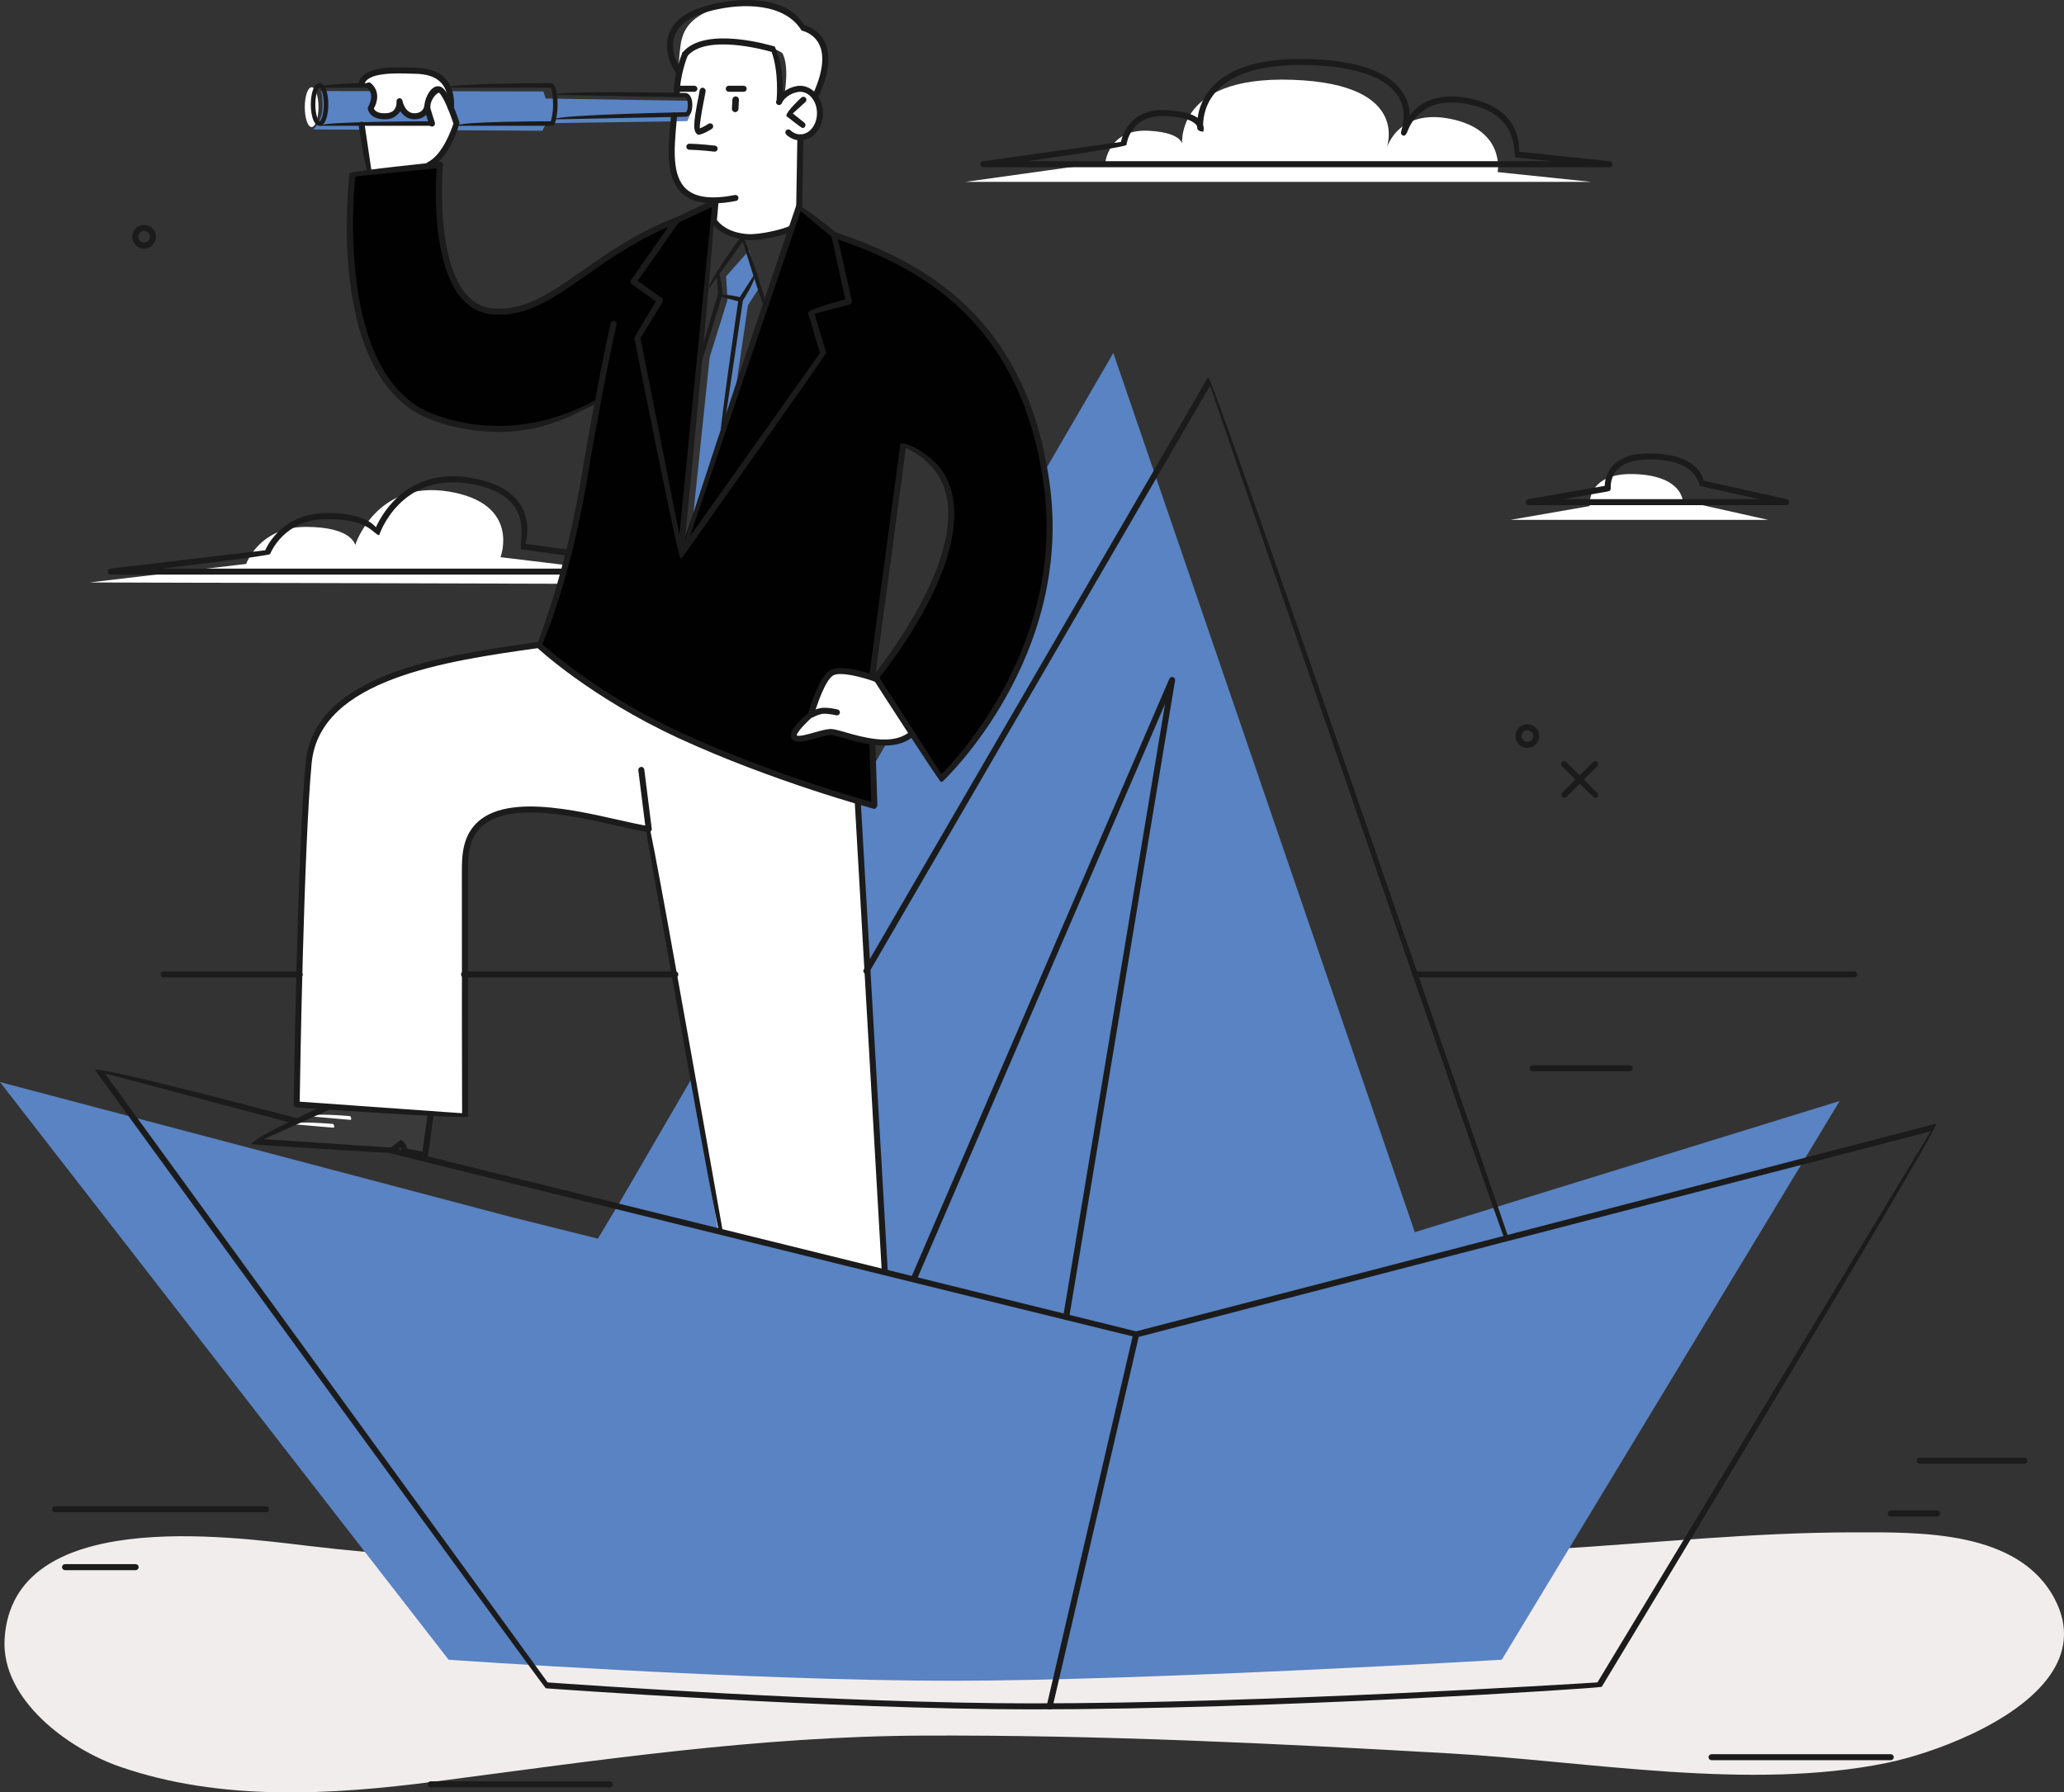 <?xml version="1.0" encoding="UTF-8"?><svg xmlns="http://www.w3.org/2000/svg" width="1001.1" height="869.55" viewBox="0 0 1001.1 869.55"><rect x="0" y="0" width="1001.1" height="869.55" fill="#333333" stroke="none"/><g isolation="isolate"><g id="a"><path d="m994.19,812.88c-16.39,23.27-57.8,38.04-79.11,42.38-66.76,13.6-144-.73-211.4-4.6-85.12-4.89-170.29-9.02-255.57-8.67-80.73.33-157.3,11.89-237.05,22.28-50.46,6.57-104.18,9.75-153.05-7.24-24.83-8.63-57.51-32.46-55.78-61.9,3.78-64.14,108.22-49.83,146.88-45.22,149.16,17.78,300.05-.36,449.75,3.61,51.21,1.36,103.27,1.14,154.73-2.01,48.67-2.97,96.54-8.09,145.66-8.12,31.77-.02,79.63-1.16,97.25,32.15,7.47,14.12,5.23,26.63-2.31,37.34Z" fill="#f2eded" mix-blend-mode="multiply" stroke-width="0"/><path d="m248.59,590.59l41.4,10.31,10.77-17.95,239.24-411.7,146.22,426.52,206.1-63.66-163.91,271.08s-173.02,10.17-266.29,10.2c-99.15.03-244.53-10.2-244.53-10.2L0,524.95l248.59,65.64Z" fill="#5983c2" stroke-width="0"/><path d="m423.16,327.8l.4,63.17s-65.93-17.42-100.34-37.05c-34.41-19.63-61.23-39.86-61.23-39.86,0,0,19.08-60.57,22.99-94.68,3.07-26.82,4.4-24.04,4.4-24.04,0,0-25.26,16.08-57.69,12.26-32.43-3.82-49.19-21.36-55.96-47.05-6.76-25.69-6.95-53.03-6.23-63.3.71-10.26.98-13,.98-13l42.36-4.24s-6.78,66.25,23.29,70.2c0,0,11.12,6.26,39.57-12.78,28.45-19.03,60.89-36.95,70.81-40.19l-16.26,169.55,56.86-166.85,17.83,14.07s46.12,12.6,71.57,45.69c25.45,33.08,33.41,74.57,31.85,103.99-1.56,29.41-15.43,80.17-52.51,114.17l-31.6-49.41s31.61-40.84,36.23-68.93c4.61-28.1-9.55-40.61-22.28-44.33l-15.04,112.6Z" fill="#010101" stroke-width="0"/><path d="m327.83,55.01l5.62.26s1.69-3.14,1.64-5.85c-.05-2.71-1.48-3.63-1.48-3.63l-5.35-.25.16-3.47,3.82-15.49s7.11-7.72,21.23-6.41c14.12,1.31,21.91,3.82,21.91,3.82,0,0,3.58,10.15,2.73,25.32,0,0,6.62-9.16,14.08-5.12,7.46,4.03,8.41,17.23-4.26,22.46l-.29,32.49-4.42,11.98s-13.95,4.79-23.33,3.91c-9.36-.88-13.25-7.62-13.25-7.62l.46-10.11s-12.21,1.33-18.4-7.67c-6.2-9-.87-34.62-.87-34.62Z" fill="#fff" stroke-width="0"/><path d="m442.06,356.4l-17.26-26.88s-12.82-4.35-16.78-3.97c-3.95.37-7.08.31-10.24,7.11-3.15,6.8-4.31,13.6-4.31,13.6,0,0-10.01,8.74-8.98,10.67,1.02,1.93,8.93.06,14.41-1.58,5.49-1.64,11.17,2.74,19.96,3.82,8.79,1.08,18.16,1.69,23.19-2.77Z" fill="#fff" stroke-width="0"/><polygon points="208.84 540.87 206.16 560.35 196.38 558.92 194.85 554.48 190.01 558.18 122.1 553.7 158.97 537.1 208.84 540.87" fill="#3b3a3a" stroke-width="0"/><path d="m348.98,3.42c13.57-4.14,30.87-3.07,40.34,9.67,0,0,10.63,2.52,10.97,14.38.33,11.85-5.02,19.32-5.02,19.32,0,0-5.91-7.66-12.5-1.87l-2.35,1.23s2.7-14.02-1.02-20.5c0,0-9.32-5.88-22.5-5.93-13.18-.05-24.18,5.65-24.18,5.65l-3.67,9.22s.18-6.4,1-12.39c1.14-8.39,5.36-14.63,18.94-18.78Z" fill="#fff" stroke-width="0"/><path d="m415.49,388.67l13.08,227.6-80.27-19.23-34.18-194.81s-40.56-10.81-60.72-9.53c-20.15,1.28-25.91,10.68-27.38,22.24-.91,7.09-.41,126.37-.41,126.37l-81.76-5.63,4.78-148.98s-5.42-37.61,30.03-53.81c37.1-16.96,82.06-20,82.06-20,0,0,32.8,30.78,85.77,50.68,52.98,19.91,69.01,25.1,69.01,25.1Z" fill="#fff" stroke-width="0"/><path d="m156.46,51.81c.06-6.75-.86-7.63-.86-7.63l107.96.17,1.12,3.44,69.85,1.11c2.36,3.49-1.17,9.86-1.17,9.86l-68.34,1.02-1.96,3.65-111.2-.62s4.55-3.82,4.61-10.99Z" fill="#5983c2" stroke-width="0"/><path d="m175.39,41.43s-.66-6.55,14.42-7.29c15.08-.74,18.53.65,20.57,1.78,2.04,1.13,8.56,2.19,8.04,13.31l3.01,10.61s-4.95,15.92-14.77,20.34l-27.97,2.34-3.81-22.76,33.96-.22-2.13-6.95s-1.27,4.08-6.44,3.82c-5.17-.26-6.3-7.49-6.3-7.49,0,0-1.39,7.86-8.12,7.49-6.73-.37-6.62-4.12-6.62-4.12,0,0,4.57-6.73.18-10.39l-4.03-.48Z" fill="#fff" stroke-width="0"/><path d="m147.83,52c0,5.33,1.48,9.65,3.32,9.65s3.33-4.33,3.33-9.65-1.49-9.66-3.33-9.66-3.32,4.32-3.32,9.66Z" fill="#fff" stroke-width="0"/><path d="m169.84,543.27c-.08,0-18.96-1.66-18.96-1.66.16-1.8,19.04-.14,19.04-.14.78,1.45.38,1.8-.08,1.8Z" fill="#fff" stroke-width="0"/><path d="m161.6,547.08c-.08,0-18.97-1.66-18.97-1.66.16-1.79,19.04-.14,19.04-.14.78,1.45.38,1.8-.08,1.8Z" fill="#fff" stroke-width="0"/><polygon points="368.26 139.6 362.79 148.04 356.53 190.79 336.33 248.92 344.22 173.21 352.89 145.4 352.16 134.1 363.45 121.33 368.26 139.6" fill="#5983c2" stroke-width="0"/><path d="m468.13,88.24h303.78l-45.51-4.75s3.85-20.36-22.69-25.78c-26.55-5.43-31.53,15.26-31.53,15.26,0,0,13.89-32.22-45.32-34.26-59.21-2.04-53.4,33.24-53.4,33.24,0,0,2.73-7.55-16.47-8.52-19.19-.97-20.86,15.31-20.86,15.31l-68.01,9.5Z" fill="#fff" stroke-width="0"/><path d="m732.68,252.19h124.86l-41.37-9.25s-.41-12.31-23.71-12.95c-23.31-.65-21.42,15.53-21.42,15.53l-38.37,6.67Z" fill="#fff" stroke-width="0"/><path d="m273.84,274.06l-31.08-3.75s10.07-26.14-25.18-31.85c-35.25-5.72-45.32,25.99-45.32,25.99,0,0-1.25-8.84-23.91-8.84s-28.95,17.97-28.95,17.97l-75.94,8.98,227.14.63,3.24-9.13Z" fill="#fff" stroke-width="0"/><path d="m758.64,387.18c-1.6-1-1.6-1.92-1.03-2.49l15.04-15.03c.57-.56,1.49-.56,2.06,0,.57.57.57,1.5,0,2.07l-15.04,15.03c-.28.28-.66.42-1.03.42Z" fill="#1b1b1b" stroke-width="0"/><path d="m773.68,387.18c-1.03-.42-16.07-15.45-16.07-15.45-.57-.57-.57-1.5,0-2.07.57-.56,1.49-.56,2.07,0l15.04,15.03c.57.57.57,1.5,0,2.07-.28.28-.66.42-1.03.42Z" fill="#1b1b1b" stroke-width="0"/><path d="m740.8,362.85c-3.17,0-5.76-2.58-5.76-5.75s2.58-5.75,5.76-5.75,5.76,2.58,5.76,5.75-2.58,5.75-5.76,5.75Zm0-8.59c-1.57,0-2.83,1.27-2.83,2.83s1.26,2.83,2.83,2.83,2.83-1.27,2.83-2.83-1.27-2.83-2.83-2.83Z" fill="#1b1b1b" stroke-width="0"/><path d="m69.89,120.61c-3.18,0-5.76-2.58-5.76-5.76s2.58-5.75,5.76-5.75,5.75,2.58,5.75,5.75-2.58,5.76-5.75,5.76Zm0-8.59c-1.57,0-2.84,1.27-2.84,2.83s1.27,2.84,2.84,2.84,2.83-1.27,2.83-2.84-1.27-2.83-2.83-2.83Z" fill="#1b1b1b" stroke-width="0"/><path d="m145.38,474.18h-66.02c-.8,0-1.46-.65-1.46-1.46s.66-1.46,1.46-1.46h66.02c.8,0,1.46.65,1.46,1.46s-.66,1.46-1.46,1.46Z" fill="#1b1b1b" stroke-width="0"/><path d="m500.43,829.27c-95.54,0-234.32-10.12-235.71-10.22-2.06-2.05-218.65-299.95-218.65-299.95,1.55-2.27,97.67,23.31,97.67,23.31.78.2,1.24,1,1.03,1.78-.2.79-1.01,1.24-1.78,1.04l-92.15-24.52,214.79,295.48c10.84.78,142.88,10.17,234.79,10.17,112.92,0,262.37-9.41,274.38-10.17l161.65-267.36-385.03,99.97c-.72,0-361.81-89.2-361.81-89.2-.78-.19-1.26-.98-1.07-1.76.18-.78.94-1.28,1.76-1.07l360.74,89.11,388.14-100.78c1.61,2.16-162.3,273.24-162.3,273.24-2.72.8-159.25,10.93-276.48,10.93Z" fill="#1b1b1b" stroke-width="0"/><path d="m730.27,602.31c-1.38-.99-143.37-415.17-143.37-415.17l-165.41,284.67c-.41.7-1.3.94-2,.53-.7-.4-.94-1.3-.53-1.99l167.02-287.43c2.65.26,145.67,417.46,145.67,417.46.26.77-.15,1.59-.91,1.85-.16.05-.32.08-.48.08Z" fill="#1b1b1b" stroke-width="0"/><path d="m517.12,640.39c-1.03-.15-1.58-.9-1.44-1.7l49.42-297.23-120.56,279.62c-.33.74-1.17,1.09-1.92.76-.74-.32-1.08-1.17-.76-1.91l125.31-290.63c.31-.68,1.05-1.03,1.76-.82.71.21,1.14.91,1.02,1.64l-51.39,309.05c-.12.71-.74,1.22-1.44,1.22Z" fill="#1b1b1b" stroke-width="0"/><path d="m509.1,829.27c-1.11-.22-1.61-1-1.42-1.78l41.97-180.43c.18-.79.98-1.25,1.76-1.1.78.18,1.28.97,1.09,1.76l-41.97,180.42c-.16.68-.76,1.13-1.43,1.13Z" fill="#1b1b1b" stroke-width="0"/><path d="m899.36,474.18h-213.02c-.8,0-1.46-.65-1.46-1.46s.66-1.46,1.46-1.46h213.02c.8,0,1.46.65,1.46,1.46s-.66,1.46-1.46,1.46Z" fill="#1b1b1b" stroke-width="0"/><path d="m327.02,474.18h-101.95c-.8,0-1.46-.65-1.46-1.46s.66-1.46,1.46-1.46h101.95c.8,0,1.46.65,1.46,1.46s-.66,1.46-1.46,1.46Z" fill="#1b1b1b" stroke-width="0"/><path d="m218.75,54.02c-.9-.05-1.51-.74-1.45-1.55.33-5.44-.79-9.58-3.34-12.32-2.7-2.89-6.95-4.33-13.01-4.38-.59,0-1.37-.03-2.29-.06-6.28-.2-20.97-.7-21.94,5.42-.13.79-.79,1.36-1.67,1.22-.79-.13-1.33-.87-1.21-1.67,1.37-8.69,17.27-8.16,24.9-7.89.89.03,1.64.06,2.23.06,6.9.06,11.85,1.8,15.11,5.31,3.11,3.34,4.5,8.22,4.11,14.49-.05.77-.69,1.37-1.45,1.37Z" fill="#1b1b1b" stroke-width="0"/><path d="m186.56,57.87c-7.86,0-8.22-5.43-8.22-5.48.4-1.12,3.82-6.28-.38-9.85-.61-.52-.69-1.44-.17-2.06.52-.61,1.43-.69,2.06-.17,4.65,3.95,3.14,9.48,1.48,12.29.28.8,1.43,2.56,5.86,2.34,1.75-.07,3.07-.6,3.92-1.57,1.43-1.64,1.22-4.1,1.21-4.12-.07-.77.48-1.48,1.25-1.58.72-.16,1.49.41,1.64,1.18.04.25,1.17,6.1,5.77,6.1,4.21-.02,4.78-3.16,4.82-3.52.11-.79.87-1.34,1.64-1.25.79.1,1.35.82,1.25,1.61-.25,2.09-2.19,6.04-7.67,6.07-3.24,0-5.42-1.79-6.81-3.88-2.27,2.9-4.3,3.77-6.89,3.88-.26.01-.51.01-.76.01Z" fill="#1b1b1b" stroke-width="0"/><path d="m206.13,561.81c-.26-.02-9.98-1.76-9.98-1.76-1.16-1.07-1.76-3.41-1.76-3.41l-3.53,2.7c-.99.3-68.9-4.18-68.9-4.18-.5-2.78,36.38-19.38,36.38-19.38.71-.33,1.6,0,1.92.73.33.74,0,1.6-.73,1.93l-31.54,14.2,61.53,4.06,4.85-3.71c2.31.8,3.22,4.36,3.22,4.36l7.31,1.31,2.5-17.97c.11-.79.87-1.33,1.65-1.24.8.11,1.36.85,1.25,1.65l-2.72,19.48c-.84,1.16-1.15,1.26-1.45,1.26Z" fill="#1b1b1b" stroke-width="0"/><path d="m345.95,98.67c-6.52,0-11.49-1.59-15.04-4.78-8.11-7.29-6.88-21.35-5.79-33.75.13-1.44.25-2.86.36-4.24.06-.81.77-1.44,1.57-1.34.8.06,1.4.76,1.34,1.56-.11,1.4-.23,2.82-.36,4.27-1.03,11.73-2.19,25.01,4.84,31.33,4.62,4.15,12.33,5.09,23.57,2.89.79-.15,1.56.36,1.71,1.15.16.79-.36,1.56-1.15,1.71-4.08.8-7.75,1.2-11.03,1.2Z" fill="#1b1b1b" stroke-width="0"/><path d="m328.26,46.99c-.8,0-1.46-.65-1.46-1.46,0-9.88,3.93-19.37,4.1-19.76.31-.75,1.17-1.09,1.91-.79.74.32,1.09,1.17.78,1.91-.04.09-3.86,9.35-3.86,18.63,0,.81-.66,1.46-1.46,1.46Z" fill="#1b1b1b" stroke-width="0"/><path d="m388.15,68.1c-2.49,0-4.83-.97-6.79-2.81-.58-.55-.61-1.47-.06-2.06.55-.58,1.47-.61,2.07-.06,1.4,1.32,3.06,2.02,4.79,2.02,2.15-.01,4.16-1.06,5.67-2.95,1.59-1.98,2.46-4.61,2.43-7.43-.03-5.68-3.68-10.28-8.14-10.28-3.14.02-7.55,2.3-8.92,5.55-.31.75-1.17,1.08-1.91.79-.74-.31-1.1-1.17-.78-1.91,1.88-4.51,7.46-7.32,11.55-7.34,6.1,0,11.06,5.9,11.11,13.18.02,3.48-1.07,6.78-3.08,9.28-2.08,2.58-4.88,4.02-7.88,4.03h-.07Z" fill="#1b1b1b" stroke-width="0"/><path d="m389.23,62.11c-.91-.32-7.85-5.84-7.85-5.84-.08-2.22,7.31-8.95,7.31-8.95.61-.54,1.53-.5,2.07.1.54.59.5,1.52-.1,2.06l-6.13,5.57,5.6,4.46c.64.5.74,1.42.24,2.05-.29.36-.72.55-1.14.55Z" fill="#1b1b1b" stroke-width="0"/><path d="m338.53,65.41c-2.26-1.65-2.72-3.79.51-19.78.23-2.41.81-2.98,1.61-3.06.75-.2,1.52.65,1.61,1.45q.02.27-.36,2.19c-2.09,10.35-2.52,14.46-2.5,16.06,1.29-.44,3.11-1.44,4.25-2.2.66-.44,1.58-.26,2.02.42.45.68.26,1.58-.41,2.02-.71.46-4.34,2.78-6.68,2.89h-.05Z" fill="#1b1b1b" stroke-width="0"/><path d="m346.64,73.57c-.25-.02-7.68-.88-12.31-.93-.8,0-1.45-.67-1.45-1.48,0-.8.66-1.44,1.46-1.44,4.8.05,12.15.9,12.46.94.8.09,1.37.82,1.28,1.62-.08.74-.71,1.29-1.45,1.29Z" fill="#1b1b1b" stroke-width="0"/><path d="m356.5,54.4c-.87-.05-1.55-.8-1.5-1.67l.23-4.46c.05-.87.79-1.55,1.67-1.5.87.04,1.54.79,1.5,1.66l-.23,4.46c-.05.87-.79,1.55-1.67,1.51Z" fill="#1b1b1b" stroke-width="0"/><path d="m395.28,48.49c-1.35-.48-1.66-1.35-1.32-2.08,5.08-10.76,6.2-19.45,3.26-25.13-2.81-5.41-8.37-6.44-8.42-6.44-7.77-12.93-27.73-13.9-44.51-9.47-9.34,2.47-15.08,6.5-17.08,11.98-2.87,7.86,2.97,16.32,3.03,16.41.46.66.3,1.57-.35,2.03-.67.46-1.56.31-2.03-.35-.28-.4-6.77-9.77-3.39-19.07,2.35-6.43,8.77-11.08,19.09-13.82,16.37-4.33,38.19-4.36,46.46,9.57,1.86.5,6.94,2.32,9.81,7.82,3.42,6.61,2.35,15.94-3.21,27.72-.25.52-.77.83-1.32.83Z" fill="#1b1b1b" stroke-width="0"/><path d="m378.16,49.62c-.94-.08-1.53-.79-1.45-1.59.02-.13,1.14-12.88-2.44-22.85-4.68-1.34-32.03-8.55-40.91,2.09-.51.62-1.44.7-2.06.19-.61-.52-.7-1.44-.18-2.06,10.94-13.09,43.32-3.23,44.69-2.81,5.07,11.57,3.86,25.14,3.81,25.71-.07.75-.71,1.32-1.46,1.32Z" fill="#1b1b1b" stroke-width="0"/><path d="m330,270.71c-1.38-1.93,56.26-171.22,56.26-171.22,2.31-.66,19.33,13.41,19.33,13.41.49.81,7.55,33.07,7.55,33.07.17.76-.29,1.52-1.05,1.72l-17,4.53,5.61,18.92c-.2,1.26-69.52,98.95-69.52,98.95-.28.4-.73.62-1.19.62Zm58.34-168.28l-53.72,157.79,63.09-88.93-5.84-19.69c1.02-1.82,18.12-6.37,18.12-6.37l-6.65-30.4-15-12.39Z" fill="#1b1b1b" stroke-width="0"/><path d="m330,270.71c-1.43-1.18-22.32-106.72-22.32-106.72.18-1.05,10.46-17.79,10.46-17.79l-11.75-8.37c-.65-.46-.8-1.37-.34-2.02l20.93-29.82c.58-.48,19.45-9.25,19.45-9.25,2.06,1.46-14.97,172.66-14.97,172.66-1.41,1.32-1.43,1.32-1.45,1.32Zm-19.35-106.72l18.87,95.33,15.81-158.86-16.19,7.54-19.87,28.3,11.68,8.32c.62.45.79,1.3.4,1.95l-10.69,17.42Z" fill="#1b1b1b" stroke-width="0"/><path d="m424.08,392.43c-.86-.18-49.54-13.38-94.75-34.24-43.13-19.9-68.85-44-69.1-44.23-.17-1.99,14.27-32.91,23.38-92.31.08-.49,8.15-45.98,12.56-64.83.18-.79.97-1.27,1.76-1.09.78.19,1.27.97,1.09,1.75-4.38,18.78-12.44,64.18-12.52,64.64-8.27,53.94-20.97,84.65-23.49,90.4,4.53,4.07,28.99,25.22,67.56,43.01,39.93,18.42,82.59,30.85,92,33.5l-.93-29.18c-.03-.81.61-1.48,1.41-1.5.84.05,1.48.61,1.51,1.41l.99,31.17c-.82,1.4-1.14,1.51-1.46,1.51Z" fill="#1b1b1b" stroke-width="0"/><path d="m456.39,379.33c-1.22-.67-32.58-49.46-32.58-49.46-1.85.16-2.41-.57-2.31-1.37l15.25-113.5c14.49,4.23,22.21,12.75,24.97,24.18,8.18,33.92-29.42,82.36-35.19,89.53l30.11,46.87c8.77-8.82,60.26-64.34,49.51-141.01-11.1-79.14-60.31-105.25-101.94-119.17-.76-.26-1.18-1.08-.92-1.84.26-.76,1.09-1.18,1.84-.92,42.44,14.17,92.59,40.8,103.92,121.52,11.91,84.86-51.03,144.19-51.67,144.79-.27.25-.63.38-.99.38Zm-17-162l-14.64,108.93c6.83-8.68,41.7-55.06,34.14-86.4-2.41-9.95-8.96-17.52-19.5-22.53Z" fill="#1b1b1b" stroke-width="0"/><path d="m242.36,152.67c-1.23,0-2.47-.06-3.74-.18-32.59-3.11-26.97-69.78-26.71-72.62.07-.8.77-1.4,1.58-1.32.8.07,1.4.78,1.33,1.58-.06.66-5.64,66.61,24.07,69.44,15.42,1.47,27.82-7.22,43.54-18.23,12.33-8.64,26.31-18.44,45.2-25.88.75-.29,1.6.08,1.89.82.29.75-.07,1.6-.83,1.89-18.56,7.32-32.39,17.01-44.59,25.56-14.96,10.48-27.01,18.93-41.75,18.93Z" fill="#1b1b1b" stroke-width="0"/><path d="m241.78,209.54c-12.61,0-23.49-2.58-32.04-5.68-51.98-18.91-40.69-115.68-40.18-119.79,1.3-1.27,43.66-5.51,43.66-5.51.78-.14,1.52.51,1.6,1.3.08.8-.51,1.52-1.31,1.6l-41.18,4.13c-1.13,11.11-8.44,98.48,38.42,115.53,17.39,6.32,44.81,10.38,76.69-6.26,1.96-1.03,2.49-1.32,3.31-.73-19.15,12.3-35.1,15.42-48.96,15.42Z" fill="#1b1b1b" stroke-width="0"/><path d="m349.06,598.5c-1.76-3.06-33-179.91-35.67-194.99-3.78-.61-8.55-1.68-13.99-2.91-25.1-5.68-62.99-14.24-70.8,8.22-1.66,4.78-1.65,9.99-1.64,15.03v38.2c0,26.52,0,53.05.1,79.57-1.57,1.45-83.27-4.36-83.27-4.36-.77-.06-1.37-.71-1.36-1.48.02-1.23,1.8-123.27,5.82-165.75,4.09-43.27,66.9-52.12,112.76-58.59.89-.05,1.54.45,1.65,1.25.11.8-.45,1.53-1.24,1.65-44.91,6.32-106.4,14.99-110.27,55.97-3.78,39.93-5.58,150.5-5.79,164.14l78.77,5.61c-.09-26-.09-52-.09-78.01l-.02-38.19c0-5.04-.02-10.74,1.81-15.99,8.64-24.92,48.08-16.01,74.19-10.11,5.91,1.33,11,2.48,14.81,3.03q1.11.47,35.64,196.01c.13.79-.39,1.55-1.18,1.69-.09.01-.18.02-.26.02Z" fill="#1b1b1b" stroke-width="0"/><path d="m429.14,618.45c-.77,0-1.41-.6-1.45-1.38l-13.13-228.32c-.05-.8.56-1.5,1.37-1.54.99-.03,1.5.57,1.54,1.37l13.13,228.33c.05.8-.56,1.49-1.37,1.54h-.09Z" fill="#1b1b1b" stroke-width="0"/><path d="m268.8,57.9c-.03-2.19,63.85-3.47,63.85-3.47.21-.06.96-.82.96-3.57,0-3.16-1.2-3.6-1.21-3.6l-63.08-1.24c.05-2.19,63.37-.91,63.37-.91.49.08,3.11.74,3.11,5.75,0,5.6-2.81,5.76-3.13,5.76l-63.86,1.29h-.02Z" fill="#1b1b1b" stroke-width="0"/><path d="m178.91,42.52h-23.9c0-2.18,23.9-2.18,23.9-2.18,1.1,1.7.61,2.18,0,2.18Z" fill="#1b1b1b" stroke-width="0"/><path d="m267.89,61.03h-46.39c0-2.18,45.63-2.18,45.63-2.18.39-1.16,1.12-3.9,1.12-8.16,0-4.74-.69-7.19-1.07-8.16h-50.31c0-2.18,51.01-2.18,51.01-2.18,1.09.75,2.56,3.23,2.56,10.35,0,6.34-1.5,9.59-1.57,9.72-.18.38-.56.62-.99.62Z" fill="#1b1b1b" stroke-width="0"/><path d="m209.2,61.03h-54.2c0-2.18,54.2-2.18,54.2-2.18,1.1,1.69.6,2.18,0,2.18Z" fill="#1b1b1b" stroke-width="0"/><path d="m155,61.03c-2.92,0-4.25-5.36-4.25-10.35s1.33-10.35,4.25-10.35,4.24,5.36,4.24,10.35-1.33,10.35-4.24,10.35Zm0-18.51c-.53,0-2.05,2.8-2.05,8.16s1.53,8.16,2.05,8.16,2.05-2.81,2.05-8.16-1.53-8.16-2.05-8.16Z" fill="#1b1b1b" stroke-width="0"/><path d="m314.66,403.69c-.72,0-1.36-.54-1.45-1.28l-3.61-28.72c-.1-.8.47-1.53,1.27-1.63.9-.1,1.53.47,1.63,1.27l3.61,28.72c.1.8-.47,1.53-1.27,1.63-.06,0-.13.01-.18.01Z" fill="#1b1b1b" stroke-width="0"/><path d="m387.64,101.41c-.83-.01-1.47-.68-1.46-1.48l.57-33.32c.02-.8.67-1.43,1.46-1.43.84.01,1.47.68,1.46,1.48l-.57,33.32c-.02.8-.66,1.43-1.46,1.43Z" fill="#1b1b1b" stroke-width="0"/><path d="m363.77,116.53c-14.35-1.05-18.62-8.37-18.79-8.68-.18-.84.67-10.7.67-10.7.07-.8.78-1.45,1.58-1.33.8.07,1.4.78,1.33,1.58l-.82,9.35c.95,1.33,4.95,6.04,14.69,6.81,6.12.46,17.8-2.46,20.62-3.99.71-.39,1.59-.13,1.98.58.39.71.13,1.6-.58,1.98-3.31,1.81-14.07,4.39-20.67,4.39Z" fill="#1b1b1b" stroke-width="0"/><path d="m208.07,81.46c-1.66-1.54-1.37-2.42-.64-2.77,7.33-3.58,11.7-16.28,12.5-18.75-1.67-5.1-4.92-13.33-7.05-15-2.92,1.31-4.65,5.78-4.07,7.78,1.02,3.47,2.12,6.73,2.12,6.75.26.76-.15,1.59-.91,1.85-.79.26-1.59-.15-1.85-.92,0,0-1.12-3.33-2.15-6.86-.93-3.17,1.28-9.01,4.15-10.95,1.51-1.03,3.16-1,4.51.05,3.62,2.83,7.72,15.42,8.18,16.85-.18,1.53-4.89,17.31-14.14,21.82-.21.1-.43.15-.64.15Z" fill="#1b1b1b" stroke-width="0"/><path d="m178.72,84.42c-1.45-1.24-4.77-23.7-4.77-23.7-.11-.8.44-1.54,1.23-1.66.74-.14,1.53.43,1.66,1.23l3.32,22.46c.11.8-.44,1.54-1.23,1.66-.07.01-.14.01-.21.01Z" fill="#1b1b1b" stroke-width="0"/><path d="m360.71,44.52h-7.25c-.8,0-1.46-.65-1.46-1.46s.66-1.46,1.46-1.46h7.25c.8,0,1.46.65,1.46,1.46s-.66,1.46-1.46,1.46Z" fill="#1b1b1b" stroke-width="0"/><path d="m336.8,44.52h-7.25c-.8,0-1.46-.65-1.46-1.46s.66-1.46,1.46-1.46h7.25c.8,0,1.46.65,1.46,1.46s-.66,1.46-1.46,1.46Z" fill="#1b1b1b" stroke-width="0"/><path d="m428.93,361.69c-7.05,0-14.39-2.11-19.61-3.62-2.77-.8-5.36-1.54-6.45-1.51-1.72.06-4.36.81-6.91,1.53-5.08,1.45-9.43,2.67-11.58.67-.58-.55-.88-1.29-.85-2.14.12-3.37,6.13-8.68,8.51-10.64.89-3.12,5.14-17.23,10.31-20.64,5.63-3.74,21.68,2.13,23.5,2.81.75.28,1.13,1.12.85,1.88-.28.75-1.1,1.15-1.88.85-6.29-2.36-17.51-5.3-20.86-3.11-3.88,2.56-7.98,14.89-9.23,19.43-4.72,4.19-8.43,8.39-8.27,9.56.86.75,5.78-.63,8.71-1.47,2.85-.81,5.55-1.57,7.62-1.64,1.64,0,3.98.65,7.35,1.62,8.19,2.36,21.91,6.3,30.11.45.66-.47,1.57-.32,2.03.34.47.65.32,1.56-.33,2.03-3.74,2.67-8.3,3.6-13,3.6Z" fill="#1b1b1b" stroke-width="0"/><path d="m327.55,474.18h-101.94c-.8,0-1.46-.65-1.46-1.46s.66-1.46,1.46-1.46h101.94c.8,0,1.46.65,1.46,1.46s-.66,1.46-1.46,1.46Z" fill="#1b1b1b" stroke-width="0"/><path d="m370.86,149.17c-1.05-.77-10.6-31.9-10.6-31.9l-16.18,22.38c-1.78-1.28,15.7-25.44,15.7-25.44,1.94.32,12.14,33.55,12.14,33.55-.84,1.4-.94,1.42-1.05,1.42Z" fill="#1b1b1b" stroke-width="0"/><path d="m790.43,519.69h-47.06c-.8,0-1.46-.65-1.46-1.46s.66-1.46,1.46-1.46h47.06c.8,0,1.46.65,1.46,1.46s-.66,1.46-1.46,1.46Z" fill="#1b1b1b" stroke-width="0"/><path d="m129.01,733.63H26.62c-.8,0-1.46-.65-1.46-1.46s.66-1.45,1.46-1.45h102.38c.8,0,1.46.65,1.46,1.45s-.66,1.46-1.46,1.46Z" fill="#1b1b1b" stroke-width="0"/><path d="m65.79,761.73H31.54c-.8,0-1.46-.65-1.46-1.46s.66-1.46,1.46-1.46h34.25c.8,0,1.46.65,1.46,1.46s-.66,1.46-1.46,1.46Z" fill="#1b1b1b" stroke-width="0"/><path d="m917.07,853.93h-86.93c-.8,0-1.46-.65-1.46-1.46s.66-1.46,1.46-1.46h86.93c.8,0,1.46.65,1.46,1.46s-.66,1.46-1.46,1.46Z" fill="#1b1b1b" stroke-width="0"/><path d="m295.77,867.1h-86.93c-.8,0-1.46-.65-1.46-1.46s.66-1.46,1.46-1.46h86.93c.81,0,1.46.65,1.46,1.46s-.66,1.46-1.46,1.46Z" fill="#1b1b1b" stroke-width="0"/><path d="m981.88,710.09h-50.78c-.8,0-1.46-.65-1.46-1.46s.66-1.46,1.46-1.46h50.78c.8,0,1.46.65,1.46,1.46s-.66,1.46-1.46,1.46Z" fill="#1b1b1b" stroke-width="0"/><path d="m939.57,735.68h-22.5c-.8,0-1.46-.65-1.46-1.46s.66-1.46,1.46-1.46h22.5c.8,0,1.46.65,1.46,1.46s-.66,1.46-1.46,1.46Z" fill="#1b1b1b" stroke-width="0"/><path d="m349.37,213.44c-1.08-1.25,8.82-68.2,8.82-68.2.16-.43,7.46-11.72,7.46-11.72,1.84,1.19-5.33,12.27-5.33,12.27l-9.87,66.71c-.08.54-.55.94-1.08.94Z" fill="#1b1b1b" stroke-width="0"/><path d="m339.4,175.88c-1.04-1.42,8.87-33.24,8.87-33.24l-.72-11.1c2.18-.15,2.91,11.16,2.91,11.16-.05.4-10.02,32.41-10.02,32.41-.14.47-.57.76-1.04.76Z" fill="#1b1b1b" stroke-width="0"/><path d="m359.28,146.5c-.28-.04-10.18-2.67-10.18-2.67.56-2.12,10.45.52,10.45.52.65,1.83.21,2.15-.28,2.15Z" fill="#1b1b1b" stroke-width="0"/><path d="m393.67,348.16c-1.66-1.38-1.45-2.27-.77-2.7.09-.05,2.19-1.35,5.05-1.94,2.83-.61,7.77.54,8.32.66.78.19,1.26.97,1.08,1.76-.2.79-.93,1.26-1.76,1.08-1.3-.31-5.13-1.05-7.04-.65-2.33.49-4.08,1.56-4.1,1.56-.25.15-.51.22-.77.22Z" fill="#1b1b1b" stroke-width="0"/><path d="m780.7,81.12h-303.78c-.76,0-1.4-.59-1.45-1.36-.06-.77.49-1.44,1.25-1.55l66.95-9.35c.82-3.77,4.64-15.51,20.47-15.51,8.79.41,13.82,1.68,16.75,3.83.6-4.46,2.51-10.49,7.91-15.9,8.4-8.43,22.54-12.7,42.03-12.7,1.58,0,3.19.03,4.87.09,22.38.77,37.2,5.9,44.05,15.25,2.99,4.07,3.95,8.34,4.07,11.93,3.54-4.5,9.74-9.08,20.28-9.08,2.72,0,5.64.32,8.69.94,23.25,4.76,24.27,20.8,23.99,25.91l44.07,4.6c.77.08,1.34.75,1.3,1.53-.04.77-.68,1.38-1.45,1.38Zm-282.78-2.92h254.73l-17.62-1.84c-1.15-2.49,1.92-20.74-22.84-25.8-2.84-.58-5.57-.88-8.1-.88-14.33,0-19.59,9.43-21.19,13.49-.9,2.49-1.68,2.84-2.41,2.6-.71-.24-1.13-.99-.96-1.72,1.58-5.29,2.5-12.06-2.14-18.4-6.3-8.59-20.35-13.32-41.79-14.06-1.65-.05-3.24-.08-4.78-.08-18.69,0-32.13,3.98-39.97,11.84-6.25,6.27-7.27,13.45-7.3,17.33.57,1.71.13,3.05.07,3.21-2.81-.26-2.96-1.15-2.99-2.64-.71-1.44-3.56-4.34-14.93-4.92-17.5-1.01-19.27,13.4-19.33,14-1.25,1.3-48.46,7.89-48.46,7.89Z" fill="#1b1b1b" stroke-width="0"/><path d="m866.32,245.06h-124.86c-.76,0-1.39-.58-1.45-1.33-.07-.76.46-1.43,1.21-1.57l37.12-6.45c.05-2.07.61-6.07,3.72-9.56,3.87-4.35,10.16-6.4,19.23-6.2,20.44.56,24.25,9.87,24.96,13.21l40.39,9.03c.72.16,1.22.84,1.14,1.58-.09.74-.71,1.3-1.45,1.3Zm-107.95-2.91h94.73l-28.48-6.37c-1.16-1.81-1.95-12.33-23.43-12.92-8.61-.02-13.88,1.75-16.98,5.23-3.46,3.9-2.95,8.63-2.95,8.68.09.77-.44,1.48-1.2,1.61l-21.7,3.77Z" fill="#1b1b1b" stroke-width="0"/><path d="m272.57,278.76H53.7c-.77,0-1.41-.6-1.45-1.37-.05-.77.52-1.45,1.28-1.54l75.1-8.89c1.68-3.71,9.47-18.08,29.97-18.08,15.12,0,21.25,3.96,23.72,6.92,3.64-7.93,16.21-28.87,45.73-24.05,12.34,2,20.7,6.69,24.86,13.93,4.14,7.2,2.88,14.81,1.99,18.15l21.11,2.88c.79.11,1.36.85,1.25,1.65-.11.79-.75,1.39-1.65,1.25l-22.81-3.11c-1.13-2.06,2.27-11.22-2.43-19.39-3.7-6.42-11.37-10.62-22.78-12.47-33.62-5.41-43.6,24.69-43.69,24.99-2.84-.28-4.53-7.82-25.3-7.82s-27.33,16.3-27.58,17c-1.2.97-52.58,7.05-52.58,7.05h194.14c.8,0,1.46.65,1.46,1.46s-.66,1.45-1.46,1.45Z" fill="#1b1b1b" stroke-width="0"/></g></g></svg>